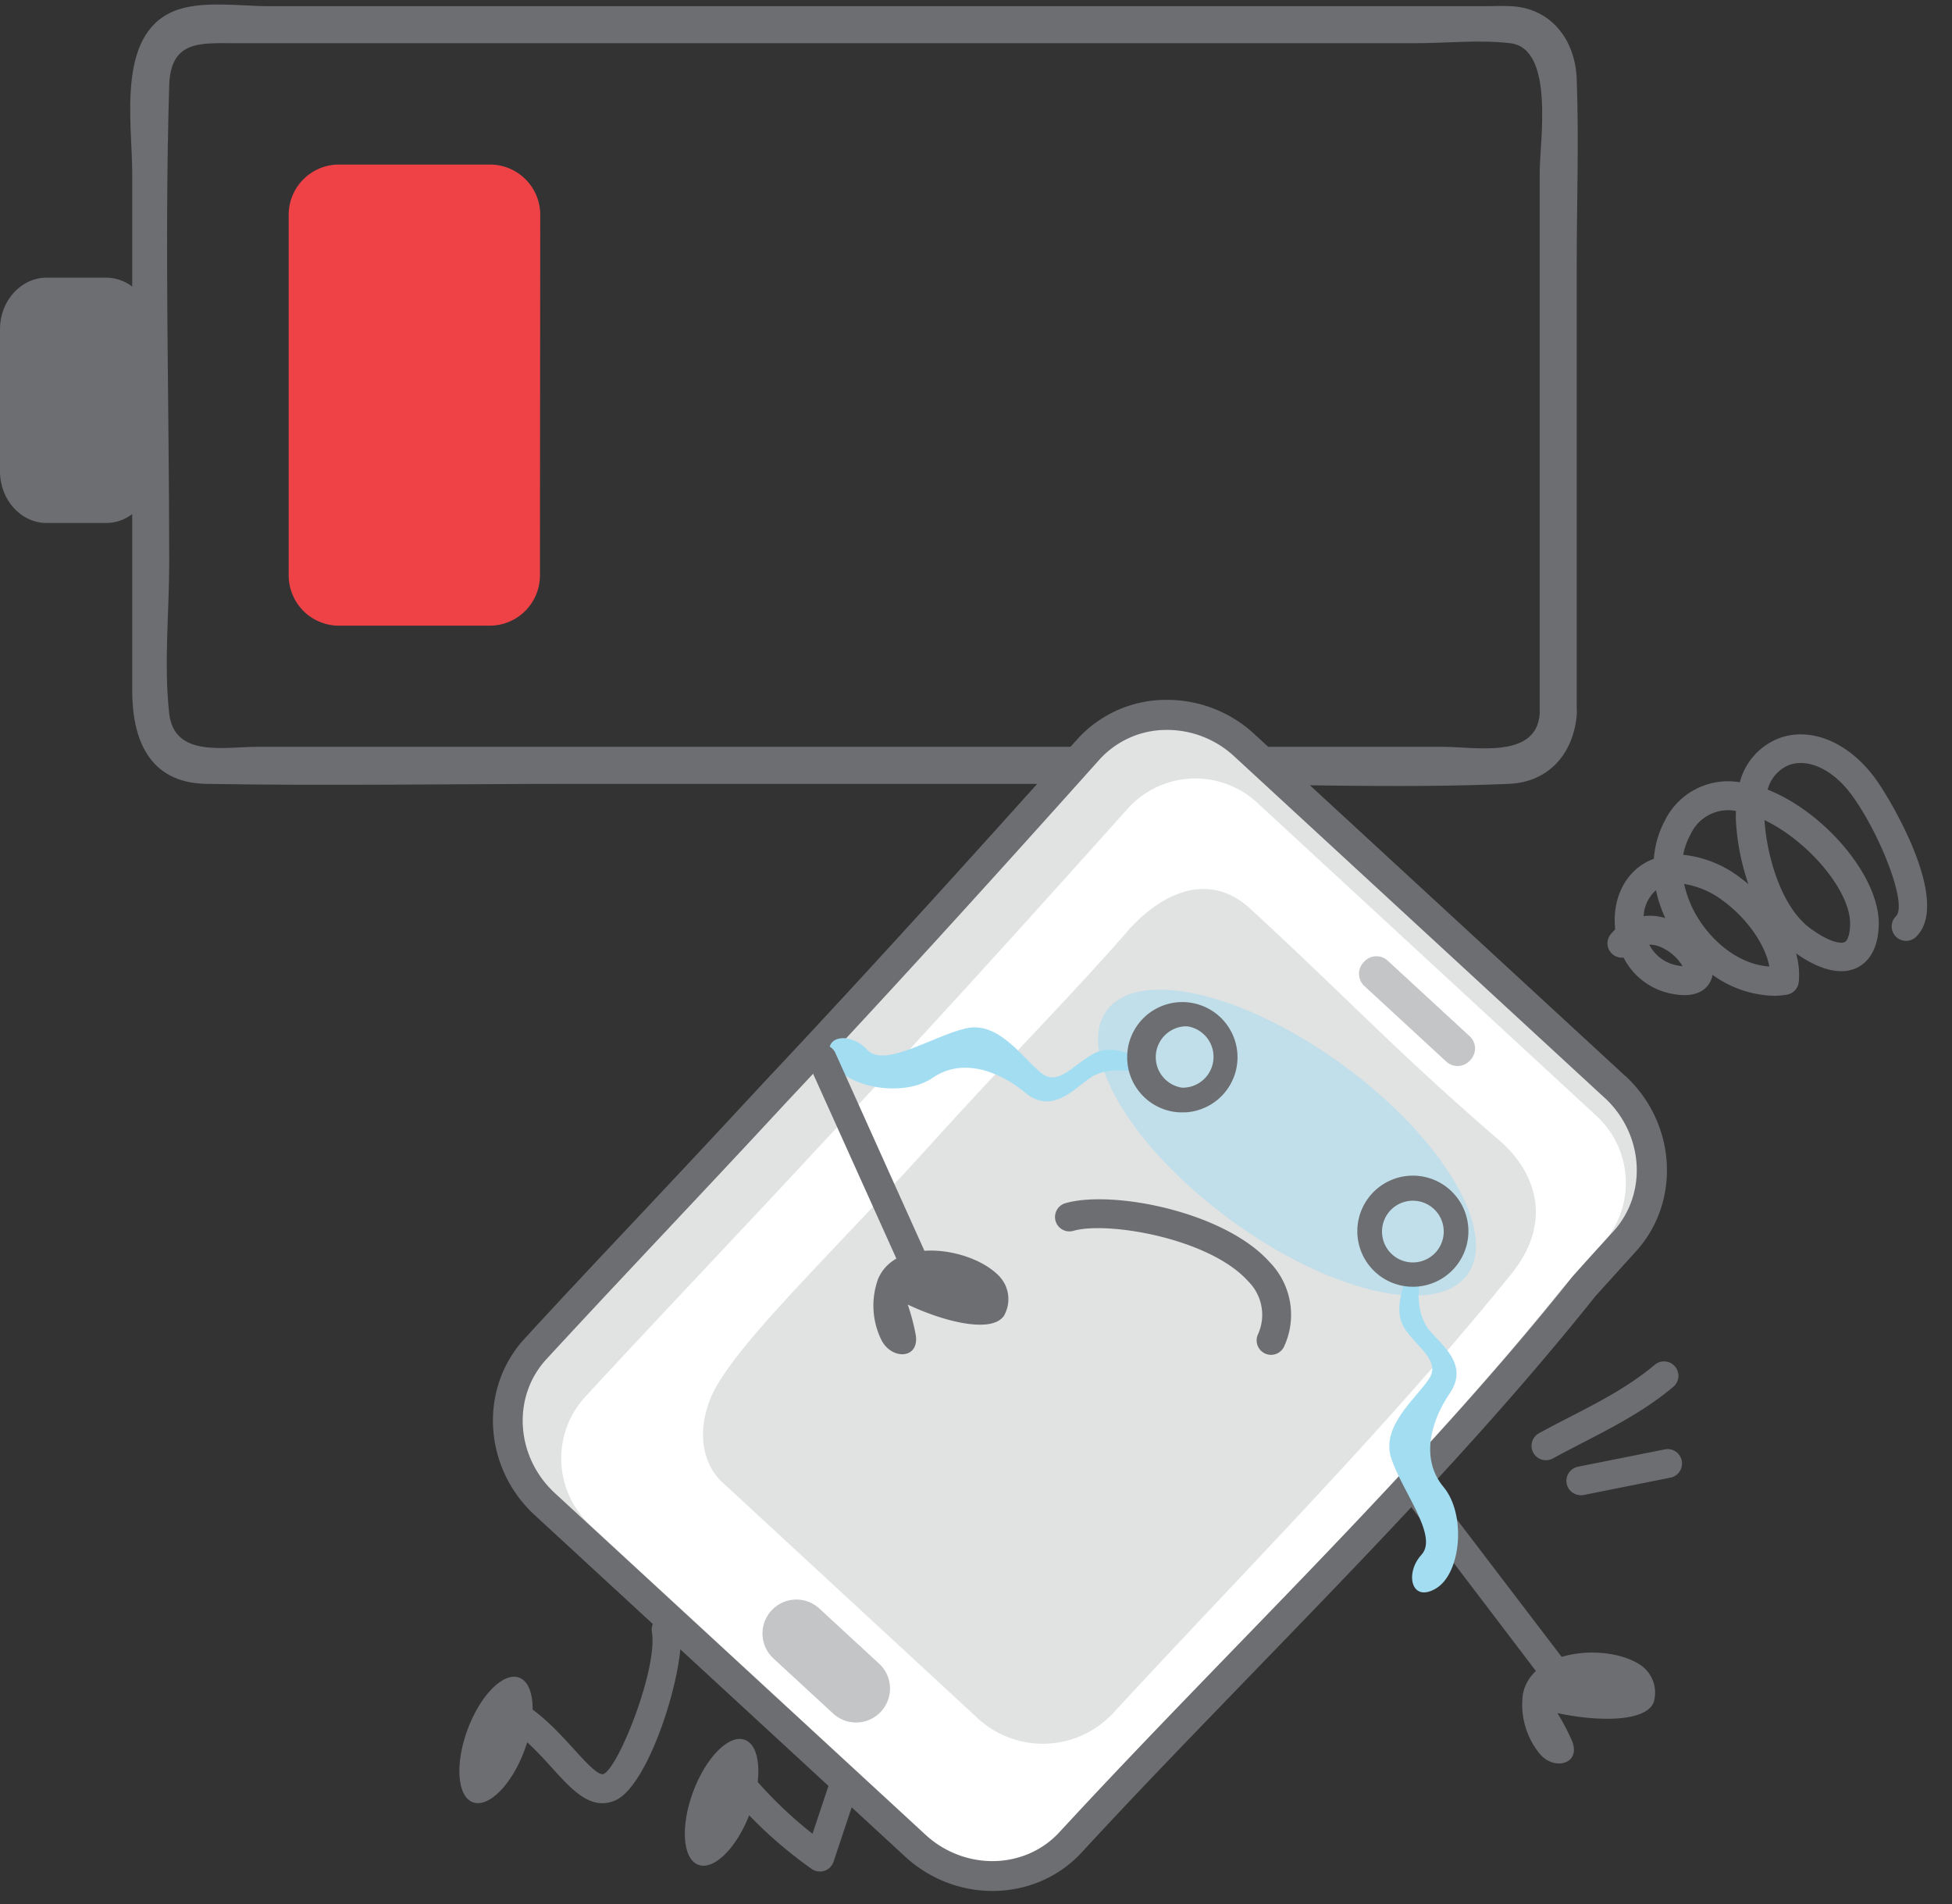 <svg xmlns="http://www.w3.org/2000/svg" viewBox="0 -0.73 316.3 308.46"><rect x="0" y="-0.73" width="316.3" height="308.46" fill="#333333" stroke="none"/><title>Depositphotos_102279204_03</title><g data-name="Layer 2"><g data-name="Layer 1"><path d="M249.49 114.91c-.54 7.36-10.45 5.35-15.55 5.35H41.59c-5.23 0-13.37 1.77-14.17-5.4-.89-7.91 0-16.45 0-24.39 0-25.75-.78-51.63 0-77.37.22-7.36 5.12-6.83 10.58-6.83h191.32c5 0 10.42-.59 15.4 0 7.24.86 4.77 16 4.77 20.93v87.71c0 3.86 6 3.87 6 0V42.33c0-10.06.37-20.2 0-30.25C255.26 5.8 251.43.61 244.85.27c-1.4-.07-2.83 0-4.24 0H43.45c-4.59 0-11-1-15.36.84-9.22 3.89-6.67 18.1-6.67 26.09v83.86c0 8 2.72 15 11.94 15.2 20.14.34 40.31 0 60.45 0h95.6c18.31 0 36.81.78 55.1 0 6.54-.28 10.51-5 11-11.35.26-3.85-5.74-3.83-6.02 0z" fill="#6d6e71"/><path d="M24.75 75.65c0 4.61-3.39 8.35-7.58 8.35H7.58C3.4 84 0 80.26 0 75.65V52.59c0-4.6 3.4-8.34 7.58-8.34h9.58c4.19 0 7.58 3.74 7.58 8.35z" fill="#6d6e71"/><path d="M87.49 92.28a8.15 8.15 0 0 1-7.95 8.35H54.78a8.15 8.15 0 0 1-8-8.35v-58a8.15 8.15 0 0 1 7.95-8.35h24.81a8.15 8.15 0 0 1 8 8.35z" fill="#ef4247"/><path d="M251.49 271.89a2.33 2.33 0 0 1-1.86-.92L228 242.54a2.33 2.33 0 1 1 3.71-2.83l21.68 28.43a2.33 2.33 0 0 1-1.85 3.75z" fill="#6d6e71"/><path d="M172.25 300.82c-5.75 6.53-16.63 5.1-22.87-.92l1.16 1.83-61.33-57.34c-6.23-6-7.5-18.82-1.75-25.34 13.1-14.86 27.5-28.83 40.64-43.7 17.64-19.61 33.1-36.35 50.26-56.35 5.75-6.53 18.41-5.48 24.64.54l2.42 3.18L263 174.17a16.61 16.61 0 0 1 .87 22.72s-2.54 2.89-6.7 7.76C231.59 238 200.33 269 172.25 300.82z" fill="#fff"/><path d="M261.69 173.9l-.11.09L203 120a20.48 20.48 0 0 0-14.29-5.49 19.1 19.1 0 0 0-13.84 6.16c-15.71 17.52-32.65 36.29-50 54.76-6.16 6.67-12.5 13.41-18.62 19.93-6.38 6.79-13 13.81-19.41 20.79-7.31 7.93-6.59 20.54 1.61 28.1l58.58 54c8.2 7.56 20.83 7.27 28.14-.66 9-9.8 18.62-19.69 27.89-29.26C221.52 249.26 240.6 229.56 257 209c3.88-4.33 6.29-7 6.32-7 7.3-7.93 6.58-20.53-1.63-28.1zm-2.16 27s-2.44 2.65-6.44 7.12c-24.56 30.62-54.59 59-81.56 88.28a14.75 14.75 0 0 1-20.84.85l-55-50.76a14.76 14.76 0 0 1-.84-20.85c12.58-13.64 25.38-27 38-40.65 16.94-18 33.52-36.35 50-54.75a14.75 14.75 0 0 1 20.84-.85l55 50.76a14.76 14.76 0 0 1 .84 20.87z" fill="#6d6e71" opacity=".2"/><path d="M260 177.1c6.38 5.89 7 15.61 1.37 21.72 0 0-2.49 2.7-6.57 7.26-24.92 31.3-55.63 60.18-83.12 90-5.63 6.11-15.37 6.28-21.76.39l-60-55.3c-6.39-5.89-7-15.62-1.37-21.72 12.82-13.9 25.88-27.55 38.7-41.42 17.27-18.36 34.16-37 51-55.81a14.66 14.66 0 0 1 10.6-4.7 16 16 0 0 1 11.16 4.3l60 55.3m3.3-3.58l-60-55.3a20.84 20.84 0 0 0-14.55-5.59 19.43 19.43 0 0 0-14.09 6.26c-16 17.83-33.22 36.93-50.91 55.73a3679.37 3679.37 0 0 1-19 20.35c-6.49 6.9-13.2 14-19.75 21.14-7.44 8.07-6.71 20.9 1.64 28.6l60 55.3c8.35 7.7 21.19 7.4 28.64-.67 9.2-10 18.95-20 28.38-29.77 18.78-19.39 38.2-39.44 54.88-60.37 4-4.41 6.4-7.08 6.43-7.1 7.44-8.07 6.7-20.89-1.65-28.59z" fill="#6d6e71"/><path d="M180.43 276.74a15.56 15.56 0 0 1-22 .9L117 239.36c-2.24-2.06-4.51-6.64-1.95-13.36 3.27-8.21 19.14-22.93 36.6-42.24 11.65-12.89 22.58-23.83 31.44-34.08 5.84-6.3 13.21-9 19.54-3.16 17.06 15.73 22.94 22.48 40.37 37.54 5.71 4.95 8.82 13 1.9 21.59-20.18 24.97-42.98 47.8-64.47 71.09z" fill="#6d6e71" opacity=".2"/><path d="M142.76 276.55a5.49 5.49 0 0 1-7.76.32l-9.68-8.93a5.49 5.49 0 0 1-.31-7.76 5.49 5.49 0 0 1 7.76-.32l9.68 8.93a5.49 5.49 0 0 1 .31 7.76z" fill="#6d6e71" opacity=".4"/><path d="M238.15 171.11a2.69 2.69 0 0 1-3.79.15L221.07 159a2.69 2.69 0 0 1-.15-3.79l.14-.16a2.69 2.69 0 0 1 3.8-.15l13.29 12.25a2.69 2.69 0 0 1 .15 3.8z" fill="#6d6e71" opacity=".4"/><path d="M132.85 302.46a2.33 2.33 0 0 1-1.29-.39 70.28 70.28 0 0 1-15.77-15.3 2.34 2.34 0 0 1 3.76-2.77 66.62 66.62 0 0 0 12.11 12.34l2.88-8.64a2.34 2.34 0 0 1 4.43 1.48l-3.9 11.69a2.33 2.33 0 0 1-2.21 1.6z" fill="#6d6e71"/><ellipse cx="115.98" cy="291.76" rx="10.77" ry="4.91" transform="matrix(.35 -.94 .94 .35 -197.92 298.16)" fill="#6d6e71"/><path d="M97.59 291.4c-2.94 0-5.46-2.77-8.09-5.67s-5.39-5.93-9.08-7.6a2.33 2.33 0 0 1 1.93-4.25c4.57 2.07 7.92 5.76 10.61 8.72 1.71 1.88 4 4.45 4.86 4.06 2.48-1.17 8.79-17.17 7.81-23a2.33 2.33 0 1 1 4.6-.77c1 6.21-4.86 25.39-10.42 28a5.14 5.14 0 0 1-2.22.51z" fill="#6d6e71"/><ellipse cx="79.69" cy="282.38" rx="10.77" ry="4.91" transform="rotate(-69.6 79.145 281.272)" fill="#6d6e71"/><path d="M249.51 283.41c2.35 2.78 6.65 1.64 5.26-2a34.55 34.55 0 0 0-2.41-4.61c7.09 1.51 14.43 1.32 15.6-1.76a5.41 5.41 0 0 0-2.27-6.12c-5.42-3.48-17.68-2.48-18.94 4.94a12.62 12.62 0 0 0 2.76 9.55z" fill="#6d6e71"/><ellipse cx="208.54" cy="184.38" rx="15.5" ry="36.21" transform="rotate(-53.77 208.546 184.38)" fill="#a3ddf2" opacity=".5"/><path d="M228.7 204.78c-.31.29-2.85 5.3-1.62 8.65s6.59 5.87 4.54 9.11-7.92 7.7-6.18 13 7.68 12.58 4.9 15.6-1.64 7.91 2.4 5.43 4.85-12 1.17-16.4-2.21-10.46 1-15.16-1.37-7.85-3.39-10.35-2-7.26-.93-8.55-1.89-1.33-1.89-1.33z" fill="#a3ddf2"/><path d="M186.83 171.92c-.26-.34-5-3.32-8.47-2.4s-6.45 6-9.49 3.69-6.95-8.59-12.36-7.34-13.22 6.5-16 3.46-7.72-2.35-5.63 1.9 11.51 5.92 16.23 2.66 10.61-1.25 15 2.39 7.94-.65 10.61-2.44 7.41-1.32 8.6-.15 1.51-1.77 1.51-1.77z" fill="#a3ddf2"/><path d="M228.94 207.73a9 9 0 1 1 9-9 9 9 0 0 1-9 9zm0-13.94a5 5 0 1 0 5 5 5 5 0 0 0-5-5z" fill="#6d6e71"/><path d="M192 179.48h-.83a8.94 8.94 0 1 1 .83 0zm0-13.94a5 5 0 0 0-.44 9.94 5 5 0 0 0 .91-9.93z" fill="#6d6e71"/><path d="M205.95 218.76a2.34 2.34 0 0 1-2.15-3.23 7.64 7.64 0 0 0-1.53-8.67c-6.25-7-22.83-9.78-28.34-8.19a2.33 2.33 0 0 1-1.29-4.48c7.54-2.17 25.75 1.32 33.11 9.57a12.22 12.22 0 0 1 2.36 13.57 2.34 2.34 0 0 1-2.16 1.43z" fill="#6d6e71"/><path d="M250.51 235.83a2.33 2.33 0 0 1-1.12-4.38c1.63-.89 3.29-1.75 4.9-2.58 5-2.56 9.66-5 13.85-8.5a2.33 2.33 0 1 1 3 3.57c-4.59 3.86-9.74 6.51-14.72 9.08-1.58.82-3.22 1.66-4.8 2.53a2.33 2.33 0 0 1-1.11.28z" fill="#6d6e71"/><path d="M256.18 241.5a2.33 2.33 0 0 1-.46-4.62l14.17-2.83a2.34 2.34 0 0 1 .92 4.58l-14.17 2.83a2.39 2.39 0 0 1-.46.04z" fill="#6d6e71"/><path d="M147.88 205.66a2.33 2.33 0 0 1-2.13-1.38l-14.69-32.6a2.34 2.34 0 0 1 4.26-1.92L150 202.37a2.34 2.34 0 0 1-2.13 3.29z" fill="#6d6e71"/><path d="M142.83 216.37c1.66 3.24 6.11 3.1 5.57-.75a34.43 34.43 0 0 0-1.31-5c6.57 3.08 13.75 4.55 15.59 1.81a5.41 5.41 0 0 0-.83-6.48c-4.49-4.61-16.66-6.41-19.57.53a12.62 12.62 0 0 0 .55 9.89z" fill="#6d6e71"/><path d="M287.58 160.6a17.76 17.76 0 0 1-10.08-3.4 4 4 0 0 1-.24.83c-.53 1.26-2.11 3.22-6.81 2.14a11.09 11.09 0 0 1-7.37-5.77 2.33 2.33 0 0 1-2-3.88q.3-.34.62-.64v-.28c-.45-5 1.82-9.29 5.78-11l.51-.21a15.46 15.46 0 0 1 1.72-6.06 11.42 11.42 0 0 1 12.21-6.33 10.46 10.46 0 0 1 6.43-7.16c5.16-1.87 11.27.72 15.56 6.6 2.24 3.07 12.39 19.85 6.59 25.58a2.33 2.33 0 0 1-3.28-3.32c1.93-1.91-2.64-13.43-7.08-19.51-3-4.16-7-6.11-10.21-5a5.91 5.91 0 0 0-3.5 4c9.33 3.71 18.21 14.22 18 21.94-.11 4.36-2 6.16-3.5 6.91-1.8.88-5 1.14-9.9-2.32a12.42 12.42 0 0 1 .44 4.63 2.33 2.33 0 0 1-2 2.07 14.14 14.14 0 0 1-1.89.18zm-14.69-18.14a17.74 17.74 0 0 0 2.81 6.39c2.89 4.14 7 6.74 11 7-.64-3.49-3.52-7.71-7.41-10.58a14.26 14.26 0 0 0-6.46-2.81zm-5.65 9.83a6.3 6.3 0 0 0 4.26 3.32 7.81 7.81 0 0 0 1.15.19 7.75 7.75 0 0 0-3.84-3.22 4.75 4.75 0 0 0-1.57-.28zm18.68-20.17v.07c.39 6 2.82 14 7.25 17.35 3.29 2.46 5.16 2.63 5.74 2.35.39-.19.83-1 .88-2.83.14-5.41-6.79-13.55-13.87-16.93zm-18.62 15.5a8.9 8.9 0 0 1 2.54.38 20.86 20.86 0 0 1-1.51-4.52 6.06 6.06 0 0 0-2 4.2 8.08 8.08 0 0 1 1-.05zm5.44-9.87a18.32 18.32 0 0 1 9.36 3.8q.6.44 1.2.95a38.65 38.65 0 0 1-2-10 14.27 14.27 0 0 1 0-1.85 6.69 6.69 0 0 0-7.4 3.88 10.64 10.64 0 0 0-1.16 3.23z" fill="#6d6e71"/></g></g></svg>